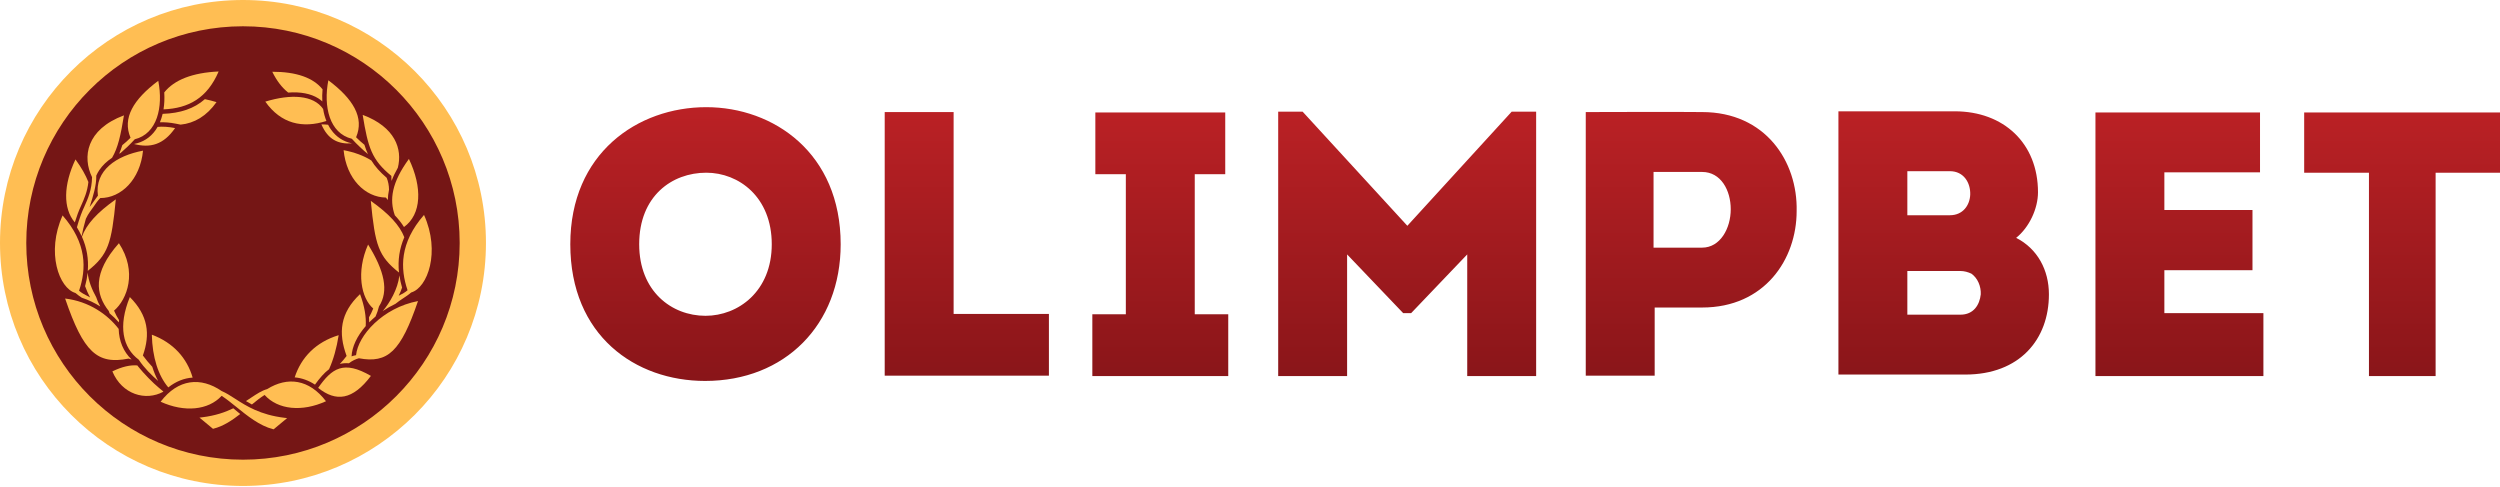 <svg width="380" height="74" viewBox="0 0 380 74" fill="none" xmlns="http://www.w3.org/2000/svg">
<path fill-rule="evenodd" clip-rule="evenodd" d="M127.782 37.124C127.782 49.375 119.31 57.903 107.174 57.903C96.588 57.903 86.686 51.035 86.686 37.124C86.686 23.273 96.93 16.29 107.349 16.29C117.594 16.29 127.782 23.273 127.782 37.124ZM117.307 37.124C117.307 29.97 112.326 26.251 107.349 26.251C102.138 26.251 97.157 29.799 97.157 37.124C97.157 44.279 102.082 48.002 107.234 48.002C112.215 48.002 117.307 44.279 117.307 37.124ZM144.95 47.715H159.435V57.103H134.475V17.034H144.95V47.715ZM181.602 47.771H186.694V57.159H166.035V47.771H171.127V26.478H166.492V17.09H186.237V26.478H181.602V47.771ZM229.771 16.978H233.494V57.159H223.019V38.669L214.49 47.599H213.288L204.76 38.669V57.159H194.285V16.978H198.003L213.917 34.321L229.771 16.978ZM273.09 32.088C273.09 39.414 268.225 46.743 258.721 46.743H251.511V57.103H241.035V17.034C246.988 17.034 252.769 16.978 258.721 17.034C268.34 17.034 273.261 24.531 273.09 32.088ZM263.073 31.801C263.073 28.939 261.584 26.136 258.721 26.136H251.339V37.642H258.721C261.472 37.642 263.073 34.72 263.073 31.801ZM311.435 44.737C311.435 51.609 306.972 56.932 298.73 56.932H279.44V16.919H297.126C304.567 16.919 309.775 21.784 309.775 29.225C309.775 31.689 308.461 34.548 306.455 36.153C309.719 37.813 311.435 41.074 311.435 44.737ZM289.916 32.717H296.382C298.384 32.717 299.415 31.172 299.475 29.571C299.531 27.796 298.5 26.02 296.382 26.02H289.916V32.717ZM301.076 44.737C301.131 43.535 300.618 42.276 299.646 41.591C299.129 41.361 298.615 41.189 297.926 41.189H289.916V47.83H297.986C299.989 47.83 300.904 46.341 301.076 44.737ZM328.983 47.599H344.037V57.159H318.508V17.09H343.523V26.191H328.983V31.917H342.377V41.074H328.983V47.599ZM380 17.09V26.251H370.214V57.159H360.081V26.251H350.235V17.09H380Z" fill="url(#paint0_linear)"/>
<path d="M36.934 1.861C17.563 1.861 1.861 17.563 1.861 36.931C1.861 56.303 17.563 72.004 36.934 72.004C56.303 72.004 72.004 56.303 72.004 36.931C72.004 17.563 56.303 1.861 36.934 1.861Z" fill="#751615"/>
<path fill-rule="evenodd" clip-rule="evenodd" d="M48.85 18.906C49.212 18.906 49.55 18.925 49.87 18.959C50.004 19.223 50.153 19.476 50.321 19.707C51.102 20.812 52.167 21.508 53.489 21.791C51.408 21.936 49.863 21.226 48.85 18.906ZM40.326 15.448C44.216 14.257 47.656 14.439 49.115 16.561C49.219 17.216 49.386 17.831 49.614 18.389C45.98 19.547 42.716 18.821 40.326 15.448ZM41.387 10.907C45.065 10.903 47.633 11.826 49.029 13.579C48.973 14.212 48.958 14.83 48.992 15.418C48.802 15.251 48.605 15.087 48.381 14.949C47.235 14.227 45.664 13.933 43.803 14.071C42.868 13.326 42.061 12.291 41.387 10.907ZM49.908 12.202C53.708 15.054 55.395 17.883 54.125 20.864C54.538 21.278 54.974 21.669 55.391 22.003C55.547 22.506 55.718 22.979 55.923 23.422C55.153 22.782 54.255 21.955 53.481 21.095C50.079 20.254 49.13 16.219 49.908 12.202ZM52.227 22.826C53.805 23.124 55.272 23.645 56.444 24.393C57.006 25.309 57.747 26.143 58.775 27.025C59.002 27.576 59.124 28.179 59.132 28.834C59.013 29.385 58.957 29.906 58.95 30.405C58.864 30.282 58.775 30.156 58.659 30.029C55.506 29.996 52.655 27.189 52.227 22.826ZM55.127 17.458C60.074 19.308 61.191 22.659 60.472 25.495C60.07 26.199 59.754 26.865 59.523 27.498C59.493 27.248 59.482 26.995 59.493 26.742C56.508 24.297 55.942 22.458 55.127 17.458ZM62.155 24.159C64.228 28.499 64.079 32.583 61.406 34.507C61.038 33.908 60.573 33.32 60.014 32.728C59.173 30.357 59.523 27.762 62.155 24.159ZM61.455 36.06C60.714 37.783 60.446 39.559 60.647 41.428C57.535 38.952 57.01 37.322 56.362 30.535C59.147 32.505 60.744 34.243 61.455 36.06ZM62.497 44.458C62.125 44.789 61.704 45.064 61.276 45.347C60.889 45.6 60.491 45.865 60.111 46.181C59.426 46.505 58.778 46.877 58.175 47.287C59.233 46.047 60.476 43.959 60.707 41.856C60.796 42.466 60.93 43.084 61.116 43.717C60.975 44.138 60.796 44.551 60.599 44.953C60.673 44.912 60.744 44.874 60.818 44.837C61.176 44.655 61.54 44.469 61.95 44.119C60.822 40.806 60.736 36.927 64.451 32.669C66.983 38.301 64.987 43.743 62.497 44.458ZM56.083 48.232C56.322 47.823 56.545 47.372 56.731 46.892C54.907 45.329 54.092 41.364 55.949 37.169C58.455 41.2 59.121 44.242 57.606 46.579C57.475 47.112 57.297 47.626 57.085 48.109C56.742 48.392 56.422 48.694 56.12 48.999C56.12 48.75 56.106 48.493 56.083 48.232ZM63.536 45.761C60.919 53.447 58.95 55.275 54.55 54.456C54.04 54.59 53.526 54.843 53.035 55.216C52.543 55.178 52.085 55.212 51.657 55.32C52.018 54.933 52.368 54.523 52.685 54.106C51.389 50.589 51.691 47.57 54.728 44.707C55.417 46.55 55.681 48.173 55.588 49.569C54.282 51.069 53.5 52.714 53.437 54.17C53.652 54.088 53.88 54.024 54.121 53.987C54.419 50.994 58.142 46.795 63.536 45.761ZM56.381 57.136C53.615 60.818 51.073 61.131 48.359 58.957C50.455 55.971 52.208 54.721 56.381 57.136ZM51.478 50.946C51.173 52.889 50.686 54.646 50.016 56.12C49.264 56.686 48.575 57.486 47.879 58.465C46.911 57.825 45.869 57.453 44.793 57.36C45.768 54.337 48.005 51.999 51.478 50.946ZM49.55 60.989C45.925 62.646 42.247 62.292 40.222 60.033C39.593 60.423 38.952 60.933 38.29 61.481C37.97 61.309 37.668 61.138 37.385 60.963C37.646 60.796 37.899 60.628 38.137 60.468C39.038 59.869 39.809 59.362 40.609 59.143C43.684 57.222 46.978 57.613 49.55 60.989ZM35.796 62.337C36.03 62.534 36.272 62.731 36.514 62.929C35.282 63.893 33.934 64.786 32.456 65.158L32.375 65.181L30.32 63.476L30.711 63.431C32.691 63.193 34.214 62.668 35.464 62.061C35.576 62.151 35.684 62.244 35.796 62.337Z" fill="#FFBE53"/>
<path fill-rule="evenodd" clip-rule="evenodd" d="M11.372 33.804C9.548 31.678 9.649 28.06 11.473 24.233C12.388 25.491 13.025 26.623 13.434 27.665C13.282 29.125 12.794 30.215 12.347 31.217C12.154 31.648 11.972 32.054 11.819 32.478C11.644 32.951 11.499 33.394 11.372 33.804ZM24.836 59.537C22.152 61.011 18.549 59.969 17.079 56.451C18.568 55.725 19.804 55.458 20.868 55.543L21.047 55.77C21.877 56.798 23.299 58.253 24.122 58.919C24.39 59.135 24.691 59.377 24.751 59.444L24.836 59.537ZM20.366 21.888C21.736 21.62 22.841 20.916 23.645 19.781C23.757 19.625 23.861 19.457 23.958 19.286C24.743 19.215 25.629 19.271 26.612 19.468C24.848 22.018 22.823 22.528 20.366 21.888ZM24.304 18.59C24.475 18.188 24.613 17.76 24.721 17.306C27.416 17.216 29.516 16.505 31.142 15.072C31.719 15.188 32.307 15.34 32.91 15.523C31.395 17.659 29.534 18.735 27.45 18.944L26.746 18.802C25.823 18.62 25.019 18.56 24.304 18.59ZM24.855 16.624C24.985 15.82 25.023 14.953 24.967 14.045C26.485 12.139 29.259 11.044 33.234 10.866C31.492 14.912 28.678 16.464 24.855 16.624ZM19.841 20.939C18.572 17.957 20.258 15.128 24.058 12.28C24.836 16.297 23.887 20.328 20.485 21.17C19.796 21.933 19.014 22.67 18.311 23.273C18.244 23.303 18.177 23.332 18.117 23.362C18.292 22.956 18.452 22.528 18.59 22.063C19.007 21.732 19.435 21.348 19.841 20.939ZM13.993 26.932C12.511 23.887 13.07 19.692 18.84 17.533C18.344 20.567 17.942 22.435 17.034 23.984C16.23 24.52 15.575 25.142 15.102 25.845C14.92 26.113 14.767 26.392 14.637 26.683L14.633 26.686C14.67 28.168 14.168 29.787 13.62 31.466C13.866 31.165 14.086 30.852 14.298 30.547C14.488 30.267 14.681 29.996 14.886 29.735C14.361 25.905 17.682 23.664 21.739 22.901C21.308 27.293 18.423 30.107 15.24 30.104C14.834 30.52 14.551 30.926 14.276 31.347C13.948 31.846 13.423 32.43 13.051 33.26C12.757 34.262 12.552 35.155 12.407 35.896C12.198 35.445 11.964 34.995 11.692 34.548C11.845 33.982 12.046 33.342 12.306 32.627C12.455 32.218 12.634 31.816 12.828 31.392C13.367 30.186 13.959 28.857 13.993 26.932ZM13.345 41.171C13.486 39.369 13.196 37.653 12.452 35.985C13.129 34.109 14.737 32.326 17.604 30.297C16.96 37.065 16.435 38.703 13.345 41.171ZM9.515 32.747C13.23 37.001 13.144 40.88 12.016 44.193C12.426 44.543 12.79 44.729 13.148 44.915C13.326 45.005 13.509 45.098 13.695 45.213C13.393 44.651 13.129 44.07 12.932 43.493C13.122 42.797 13.256 42.112 13.326 41.442C13.446 42.693 13.97 44.003 14.626 45.183C14.774 45.66 14.983 46.125 15.247 46.59C14.399 46.047 13.457 45.593 12.433 45.254C12.098 45.031 11.771 44.8 11.473 44.536C8.982 43.825 6.98 38.379 9.515 32.747ZM17.336 47.216C17.559 47.745 17.823 48.232 18.099 48.668C18.087 48.779 18.069 48.891 18.061 48.999C17.641 48.519 17.172 48.053 16.654 47.622C16.613 47.51 16.576 47.395 16.539 47.279C14.54 44.763 14.019 41.524 18.076 36.968C20.913 41.29 19.346 45.504 17.336 47.216ZM9.898 45.377C13.539 45.812 16.349 47.793 18.039 49.993C18.095 51.865 18.754 53.447 20.008 54.65C19.856 54.594 19.699 54.545 19.547 54.505C14.793 55.45 12.697 53.578 9.898 45.377ZM19.737 45.154C22.521 47.942 22.867 50.797 21.717 54.032C22.141 54.624 22.633 55.204 23.146 55.752C23.396 56.552 23.697 57.263 24.044 57.907C23.079 57.066 21.907 55.93 21.084 54.668C18.665 52.859 17.909 49.621 19.737 45.154ZM25.581 58.886C24.051 57.088 23.158 54.311 23.079 50.871C26.374 52.1 28.432 54.452 29.281 57.393C27.978 57.479 26.727 57.978 25.581 58.886ZM43.646 63.55L41.591 65.255L41.506 65.237C39.451 64.712 37.571 63.193 35.915 61.849C35.148 61.231 34.407 60.636 33.692 60.166C31.66 62.374 28.008 62.705 24.416 61.064C27.081 57.568 30.521 57.27 33.688 59.433C34.377 59.731 35.036 60.152 35.747 60.613C37.433 61.7 39.533 63.059 43.255 63.506L43.646 63.55Z" fill="#FFBE53"/>
<path fill-rule="evenodd" clip-rule="evenodd" d="M73.865 36.931C73.865 57.33 57.33 73.865 36.934 73.865C16.535 73.865 -0 57.33 -0 36.931C-0 16.535 16.535 0 36.934 0C57.33 0 73.865 16.535 73.865 36.931ZM69.871 36.931C69.871 18.743 55.123 3.994 36.934 3.994C18.743 3.994 3.994 18.743 3.994 36.931C3.994 55.123 18.743 69.871 36.934 69.871C55.123 69.871 69.871 55.123 69.871 36.931Z" fill="#FFBE53"/>
<defs>
<linearGradient id="paint0_linear" x1="233.343" y1="16.29" x2="233.343" y2="57.903" gradientUnits="userSpaceOnUse">
<stop stop-color="#BB2125"/>
<stop offset="1" stop-color="#891519"/>
</linearGradient>
</defs>
</svg>

